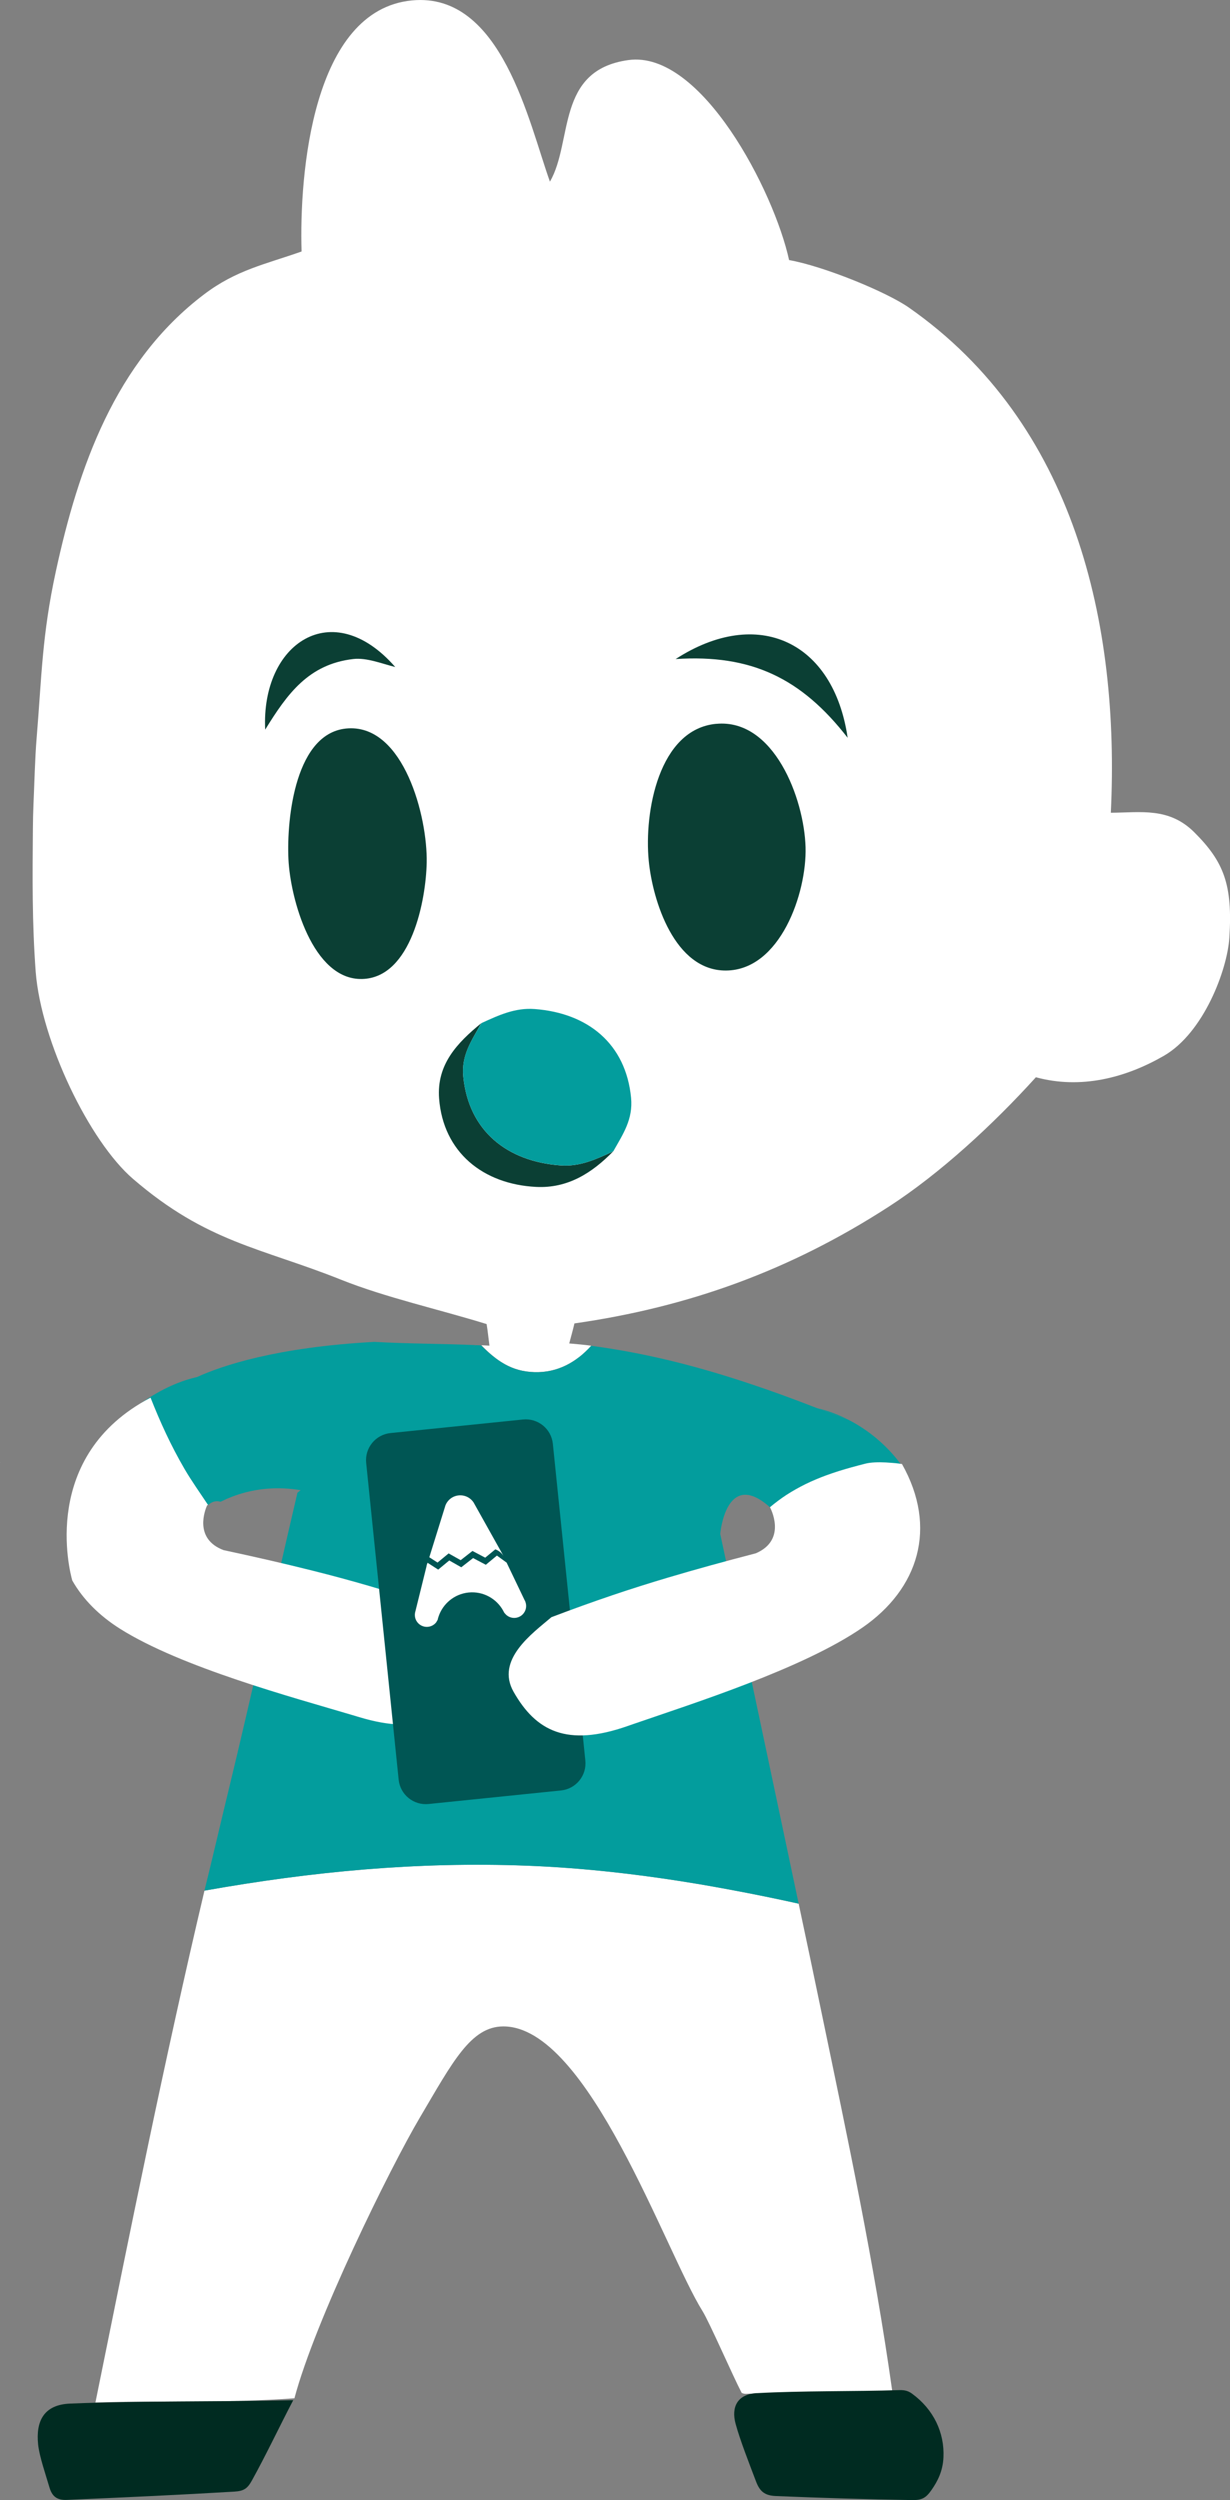 <svg width="277" height="563" viewBox="0 0 277 563" fill="none" xmlns="http://www.w3.org/2000/svg">
<rect x="0" y="0" width="277" height="563" fill="#808080" stroke="none"/>
<g clip-path="url(#clip0_26_139)">
<path d="M190.894 337.608C188.48 340.01 186.381 342.541 184.559 345.47C186.399 342.532 188.498 340.01 190.894 337.608Z" fill="white"/>
<path d="M118.659 420.13C93.875 419.196 70.284 421.441 46.045 425.756C37.001 464.042 29.297 502.457 21.492 541.011C36.501 540.559 50.891 541.187 66.307 540.069C70.949 522.552 87.762 488.35 94.578 476.81C101.911 464.402 106.008 456.346 113.341 456.328C132.484 456.291 149.778 506.911 158.203 520.427C159.793 522.977 165.009 534.997 167.034 538.859C167.737 539.191 168.283 539.025 168.865 539.025C179.583 539.025 190.274 538.923 200.992 538.914C200.964 538.683 200.946 538.48 200.909 538.249C196.905 509.728 190.903 481.559 185.04 453.334C183.357 445.222 181.609 436.861 179.861 428.685C159.775 424.25 139.106 420.896 118.659 420.13Z" fill="white"/>
<path d="M8.046 218.925C9.294 234.511 20.096 256.989 29.973 265.489C46.609 279.809 58.733 280.955 76.766 288.161C86.893 292.208 98.878 294.85 109.587 298.167C109.855 299.747 110.003 301.41 110.225 303.027C109.615 303.008 109.032 302.944 108.412 302.944C111.825 306.445 115.21 308.838 120.351 308.986C125.484 309.134 129.729 306.824 133.169 303.045C131.523 302.814 129.849 302.676 128.194 302.528C128.591 301.04 129.026 299.461 129.368 298.019C155.095 294.342 177.938 286.092 200.132 271.744C211.738 264.242 223.696 253.183 233.286 242.586C243.403 245.339 253.446 242.734 262.065 237.782C271.109 232.589 276.39 218.343 276.852 211.201C277.629 199.228 275.613 194.045 268.936 187.402C263.23 181.729 256.84 182.995 250.163 183.023C252.198 140.542 242.108 95.401 204.673 69.255C199.605 65.716 185.493 59.942 177.706 58.566C174.34 43.109 157.935 11.272 141.529 13.526C125.123 15.78 129.091 31.847 123.847 40.91C119.112 27.754 113.018 -1.838 92.793 0.093C70.33 2.236 67.38 39.228 67.916 56.635C59.723 59.526 53.249 60.774 45.98 66.271C25.866 81.487 17.627 105.398 12.586 128.624C9.442 143.111 9.396 152.387 8.24 166.337C7.879 170.68 7.75 176.371 7.546 180.935C7.463 182.801 7.417 184.963 7.408 186.552C7.315 197.574 7.214 207.718 8.046 218.934V218.925Z" fill="white"/>
<path d="M66.029 540.503C49.605 540.882 31.812 540.614 15.814 541.261C9.738 541.501 8.064 545.363 8.582 550.454C8.859 553.161 10.32 557.355 11.125 560.108C11.698 562.058 12.725 563.056 15.074 562.954C27.281 562.427 40.533 561.818 52.786 561.088C54.913 560.958 55.718 560.404 56.726 558.593C59.907 552.856 62.931 546.435 66.029 540.513V540.503Z" fill="#002B21"/>
<path d="M170.428 538.914C180.499 538.36 192.281 538.554 202.583 538.23C203.841 538.193 204.617 538.461 205.403 539.034C210.249 542.573 212.737 547.802 212.469 553.41C212.321 556.486 211.156 558.741 209.815 560.672C208.483 562.603 207.549 563.028 205.339 562.991C195.434 562.843 184.559 562.492 174.747 562.085C172.157 561.984 171.085 560.995 170.243 558.759C168.81 554.953 166.701 549.631 165.665 545.834C164.63 542.037 166.054 539.145 170.428 538.905V538.914Z" fill="#002B21"/>
<path d="M78.459 164.018C90.943 163.353 96.298 183.882 96.094 194.257C95.937 202.507 92.71 220.181 81.557 220.459C70.404 220.736 65.364 202.36 64.957 193.453C64.531 184.187 66.538 164.656 78.449 164.018H78.459Z" fill="#0B3F34"/>
<path d="M161.31 162.993C148.344 164.194 145.034 182.884 146.097 193.823C146.966 202.794 151.895 218.639 163.511 218.555C175.699 218.463 181.71 201.131 181.415 190.783C181.1 179.78 174.275 161.792 161.31 163.002V162.993Z" fill="#0B3F34"/>
<path d="M152.154 148.414C169.198 147.296 180.462 152.71 190.894 166.143C187.731 144.459 170.659 136.449 152.154 148.414Z" fill="#0B3F34"/>
<path d="M59.722 164.305C64.707 156.23 69.488 149.569 79.568 148.404C82.583 148.053 86.06 149.476 89.01 150.206C74.833 133.973 58.761 144.921 59.722 164.305Z" fill="#0B3F34"/>
<path d="M98.887 247.372C99.812 259.475 108.801 266.681 120.73 267.281C127.879 267.642 133.326 264.14 138.079 259.29C134.26 261.045 130.625 262.764 126.214 262.44C114.164 261.544 105.564 254.67 104.334 242.484C103.835 237.569 106.239 234.326 108.384 230.409C102.974 234.834 98.304 239.685 98.887 247.381V247.372Z" fill="#0B3F34"/>
<path d="M104.334 242.475C105.564 254.661 114.155 261.535 126.224 262.431C130.644 262.754 134.241 261.054 138.116 259.262C140.336 255.335 142.583 252.074 142.121 247.214C140.955 235.075 132.42 228.118 120.388 227.222C115.986 226.898 112.324 228.607 108.431 230.39C106.202 234.335 103.844 237.56 104.334 242.475Z" fill="#039D9D"/>
<path d="M-3.23746e-05 329.413L0.028 329.385V329.284C0.018 329.367 -3.23746e-05 329.413 -3.23746e-05 329.413Z" fill="white"/>
<path d="M30.065 317.245C33.431 322.096 35.743 326.133 37.306 329.108C39.063 332.453 40.792 336.185 44.861 338.171C45.666 338.569 46.378 338.8 46.868 338.938C47.081 338.726 47.783 338.088 48.81 338.061C49.152 338.051 49.439 338.107 49.67 338.181C51.251 337.395 53.138 336.629 55.339 336.056C61.711 334.411 67.25 335.335 70.459 336.167C70.487 336.157 70.505 336.157 70.505 336.157L107.145 302.907C100.265 302.592 91.923 302.611 84.303 302.177C62.238 303.369 49.929 307.545 44.269 310.141L44.288 310.113C38.36 311.462 33.255 314.751 30.074 317.245H30.065Z" fill="#039D9D"/>
<path d="M184.133 317.116C187.814 318.474 190.653 319.537 190.875 319.62C188.878 318.613 186.63 317.735 184.133 317.116Z" fill="#039D9D"/>
<path d="M46.036 425.756C70.284 421.451 93.865 419.197 118.65 420.139C131.624 420.629 144.682 422.153 157.62 424.324C159.793 424.703 161.948 425.082 164.103 425.488C166.84 425.987 169.577 426.532 172.296 427.077C174.83 427.595 177.355 428.131 179.861 428.685C178.298 421.321 176.744 413.949 175.191 406.576C172.86 395.573 170.53 384.569 168.199 373.556C166.202 364.179 164.214 354.783 162.198 345.415C162.198 345.415 163.474 330.586 173.387 339.409C175.135 340.962 176.264 341.654 176.939 341.738C177.198 341.525 177.475 341.313 177.762 341.109C182.45 337.663 189.405 335.289 195.018 333.801C200.206 332.425 204.238 331.815 204.238 331.815C204.238 331.815 203.637 330.716 202.389 329.099C200.853 327.112 198.32 324.341 194.676 321.865C193.52 321.079 192.262 320.313 190.875 319.629H190.866C190.644 319.546 187.805 318.483 184.124 317.125C184.115 317.125 184.106 317.125 184.096 317.125C184.022 317.097 183.948 317.079 183.865 317.061C183.551 316.931 183.236 316.802 182.913 316.682C182.848 316.654 182.783 316.636 182.718 316.608C182.469 316.506 182.21 316.414 181.96 316.312C177.743 314.695 173.563 313.171 169.383 311.776C168.403 311.443 167.571 311.166 166.969 310.972C166.969 310.972 166.963 310.972 166.951 310.972C155.955 307.387 144.913 304.616 133.159 303.064H133.141C132.947 303.285 132.734 303.507 132.521 303.72C132.087 304.163 131.652 304.579 131.199 304.976C130.977 305.17 130.755 305.364 130.515 305.54C130.052 305.9 129.571 306.242 129.09 306.556C128.6 306.87 128.101 307.156 127.592 307.415C125.4 308.515 122.996 309.087 120.342 309.004C119.695 308.976 119.075 308.93 118.492 308.847C117.891 308.755 117.327 308.644 116.791 308.487C116.523 308.422 116.254 308.321 115.986 308.247C114.414 307.702 113.008 306.898 111.658 305.891C110.53 305.05 109.439 304.061 108.32 302.962C107.931 302.934 107.534 302.925 107.136 302.916L66.982 336.157C61.729 358.608 56.819 381.105 51.381 403.527C49.587 410.909 47.867 418.393 46.036 425.775V425.756Z" fill="#039D9D"/>
<path d="M16.267 355.883L16.313 355.975C18.699 360.16 22.361 363.846 27.078 366.812C40.838 375.469 65.965 382.241 79.402 386.232C79.92 386.389 80.41 386.528 80.891 386.676C94.725 390.852 101.56 386.934 106.202 377.843C109.957 370.48 101.467 364.946 96.991 361.463C87.096 358.183 78.745 355.79 70.413 353.702C63.976 352.085 57.54 350.616 50.391 349.083H50.373C43.539 346.523 46.211 339.936 46.655 338.957C46.729 338.948 46.794 338.938 46.868 338.929C45.129 336.305 43.095 333.441 41.541 330.771C38.462 325.477 36.085 320.257 33.903 314.742C8.915 327.833 15.703 353.868 16.267 355.883Z" fill="white"/>
<path d="M87.946 322.71L117.772 319.657C121.145 319.311 124.16 321.764 124.506 325.134L131.821 396.464C132.167 399.834 129.712 402.846 126.339 403.192L96.513 406.245C93.14 406.59 90.125 404.138 89.779 400.767L82.464 329.438C82.118 326.067 84.573 323.055 87.946 322.71Z" fill="#005654"/>
<path d="M124.143 364.188C133.89 360.483 142.12 357.73 150.36 355.282C156.723 353.388 163.085 351.642 170.16 349.803H170.178C177.438 346.727 173.397 339.409 173.397 339.409C174.599 338.402 175.81 337.497 177.04 336.684C177.762 336.222 178.492 335.769 179.223 335.363C179.963 334.947 180.712 334.559 181.461 334.18C182.959 333.46 184.503 332.804 186.094 332.222C187 331.889 187.934 331.575 188.868 331.279C190.773 330.679 192.762 330.143 194.861 329.607C196.109 329.284 197.839 329.247 199.512 329.33C200.003 329.367 200.493 329.394 200.955 329.431C201.214 329.45 201.464 329.478 201.704 329.496C202.213 329.551 202.694 329.616 203.128 329.681C211.229 344.057 206.837 357.813 194.223 366.516C180.85 375.755 156.038 383.608 142.786 388.182C142.278 388.357 141.788 388.523 141.325 388.69C127.675 393.466 120.693 389.845 115.653 380.966C111.584 373.769 119.824 367.874 124.143 364.207V364.188Z" fill="white"/>
<path d="M182.913 316.663C183.236 316.783 183.551 316.913 183.865 317.042C183.948 317.061 184.022 317.079 184.096 317.107C183.708 316.959 183.31 316.811 182.903 316.663H182.913Z" fill="#039D9D"/>
<path d="M118.141 360.289L118.317 360.668C118.27 360.539 118.206 360.409 118.141 360.289Z" fill="white"/>
<path d="M113.609 363.209C113.748 363.403 113.915 363.579 114.1 363.736L113.609 363.209Z" fill="white"/>
<path d="M113.323 362.71C113.378 362.839 113.443 362.959 113.508 363.07C113.443 362.95 113.388 362.821 113.323 362.71Z" fill="white"/>
<path d="M93.468 363.237L93.579 362.775C93.532 362.922 93.486 363.08 93.468 363.237Z" fill="white"/>
<path d="M93.44 363.939C93.588 365.417 94.92 366.498 96.399 366.341C97.139 366.267 97.777 365.897 98.212 365.362L98.554 364.789C98.619 364.502 98.693 364.225 98.794 363.948C99.775 361.112 102.327 358.95 105.518 358.617C108.801 358.285 111.815 359.985 113.314 362.701C113.378 362.821 113.443 362.941 113.498 363.061C113.526 363.107 113.554 363.154 113.591 363.2L114.081 363.726H114.09C114.627 364.17 115.33 364.401 116.069 364.327C117.549 364.179 118.631 362.849 118.474 361.37C118.446 361.13 118.391 360.899 118.307 360.687V360.659L118.113 360.28L114.09 351.882L113.859 351.716L111.908 350.302L110.142 351.762L109.411 352.372L108.301 351.79L106.923 351.06L106.544 350.857L105.314 351.817L103.881 352.935L103.048 352.464L101.976 351.854L101.18 351.402L100.616 351.864L98.683 353.462L96.288 351.919C96.251 351.993 96.224 352.076 96.196 352.15L96.103 352.436C96.066 352.575 96.039 352.714 96.02 352.852L93.569 362.775L93.459 363.237C93.421 363.468 93.412 363.699 93.44 363.939Z" fill="white"/>
<path d="M96.668 350.672L97 350.884L98.535 351.873L100.811 349.997L101.032 349.812L103.742 351.337L106.405 349.258L107.626 349.905L109.272 350.773L111.547 348.898C112.315 349.175 112.971 349.711 113.397 350.404L112.925 349.554L106.905 338.79L106.692 338.402C105.989 337.285 104.695 336.61 103.289 336.749C101.883 336.887 100.755 337.82 100.293 339.058V339.068L100.172 339.465L96.686 350.672H96.668Z" fill="white"/>
</g>
<defs>
<clipPath id="clip0_26_139">
<rect width="277" height="563" fill="white" transform="matrix(-1 0 0 1 277 0)"/>
</clipPath>
</defs>
</svg>

